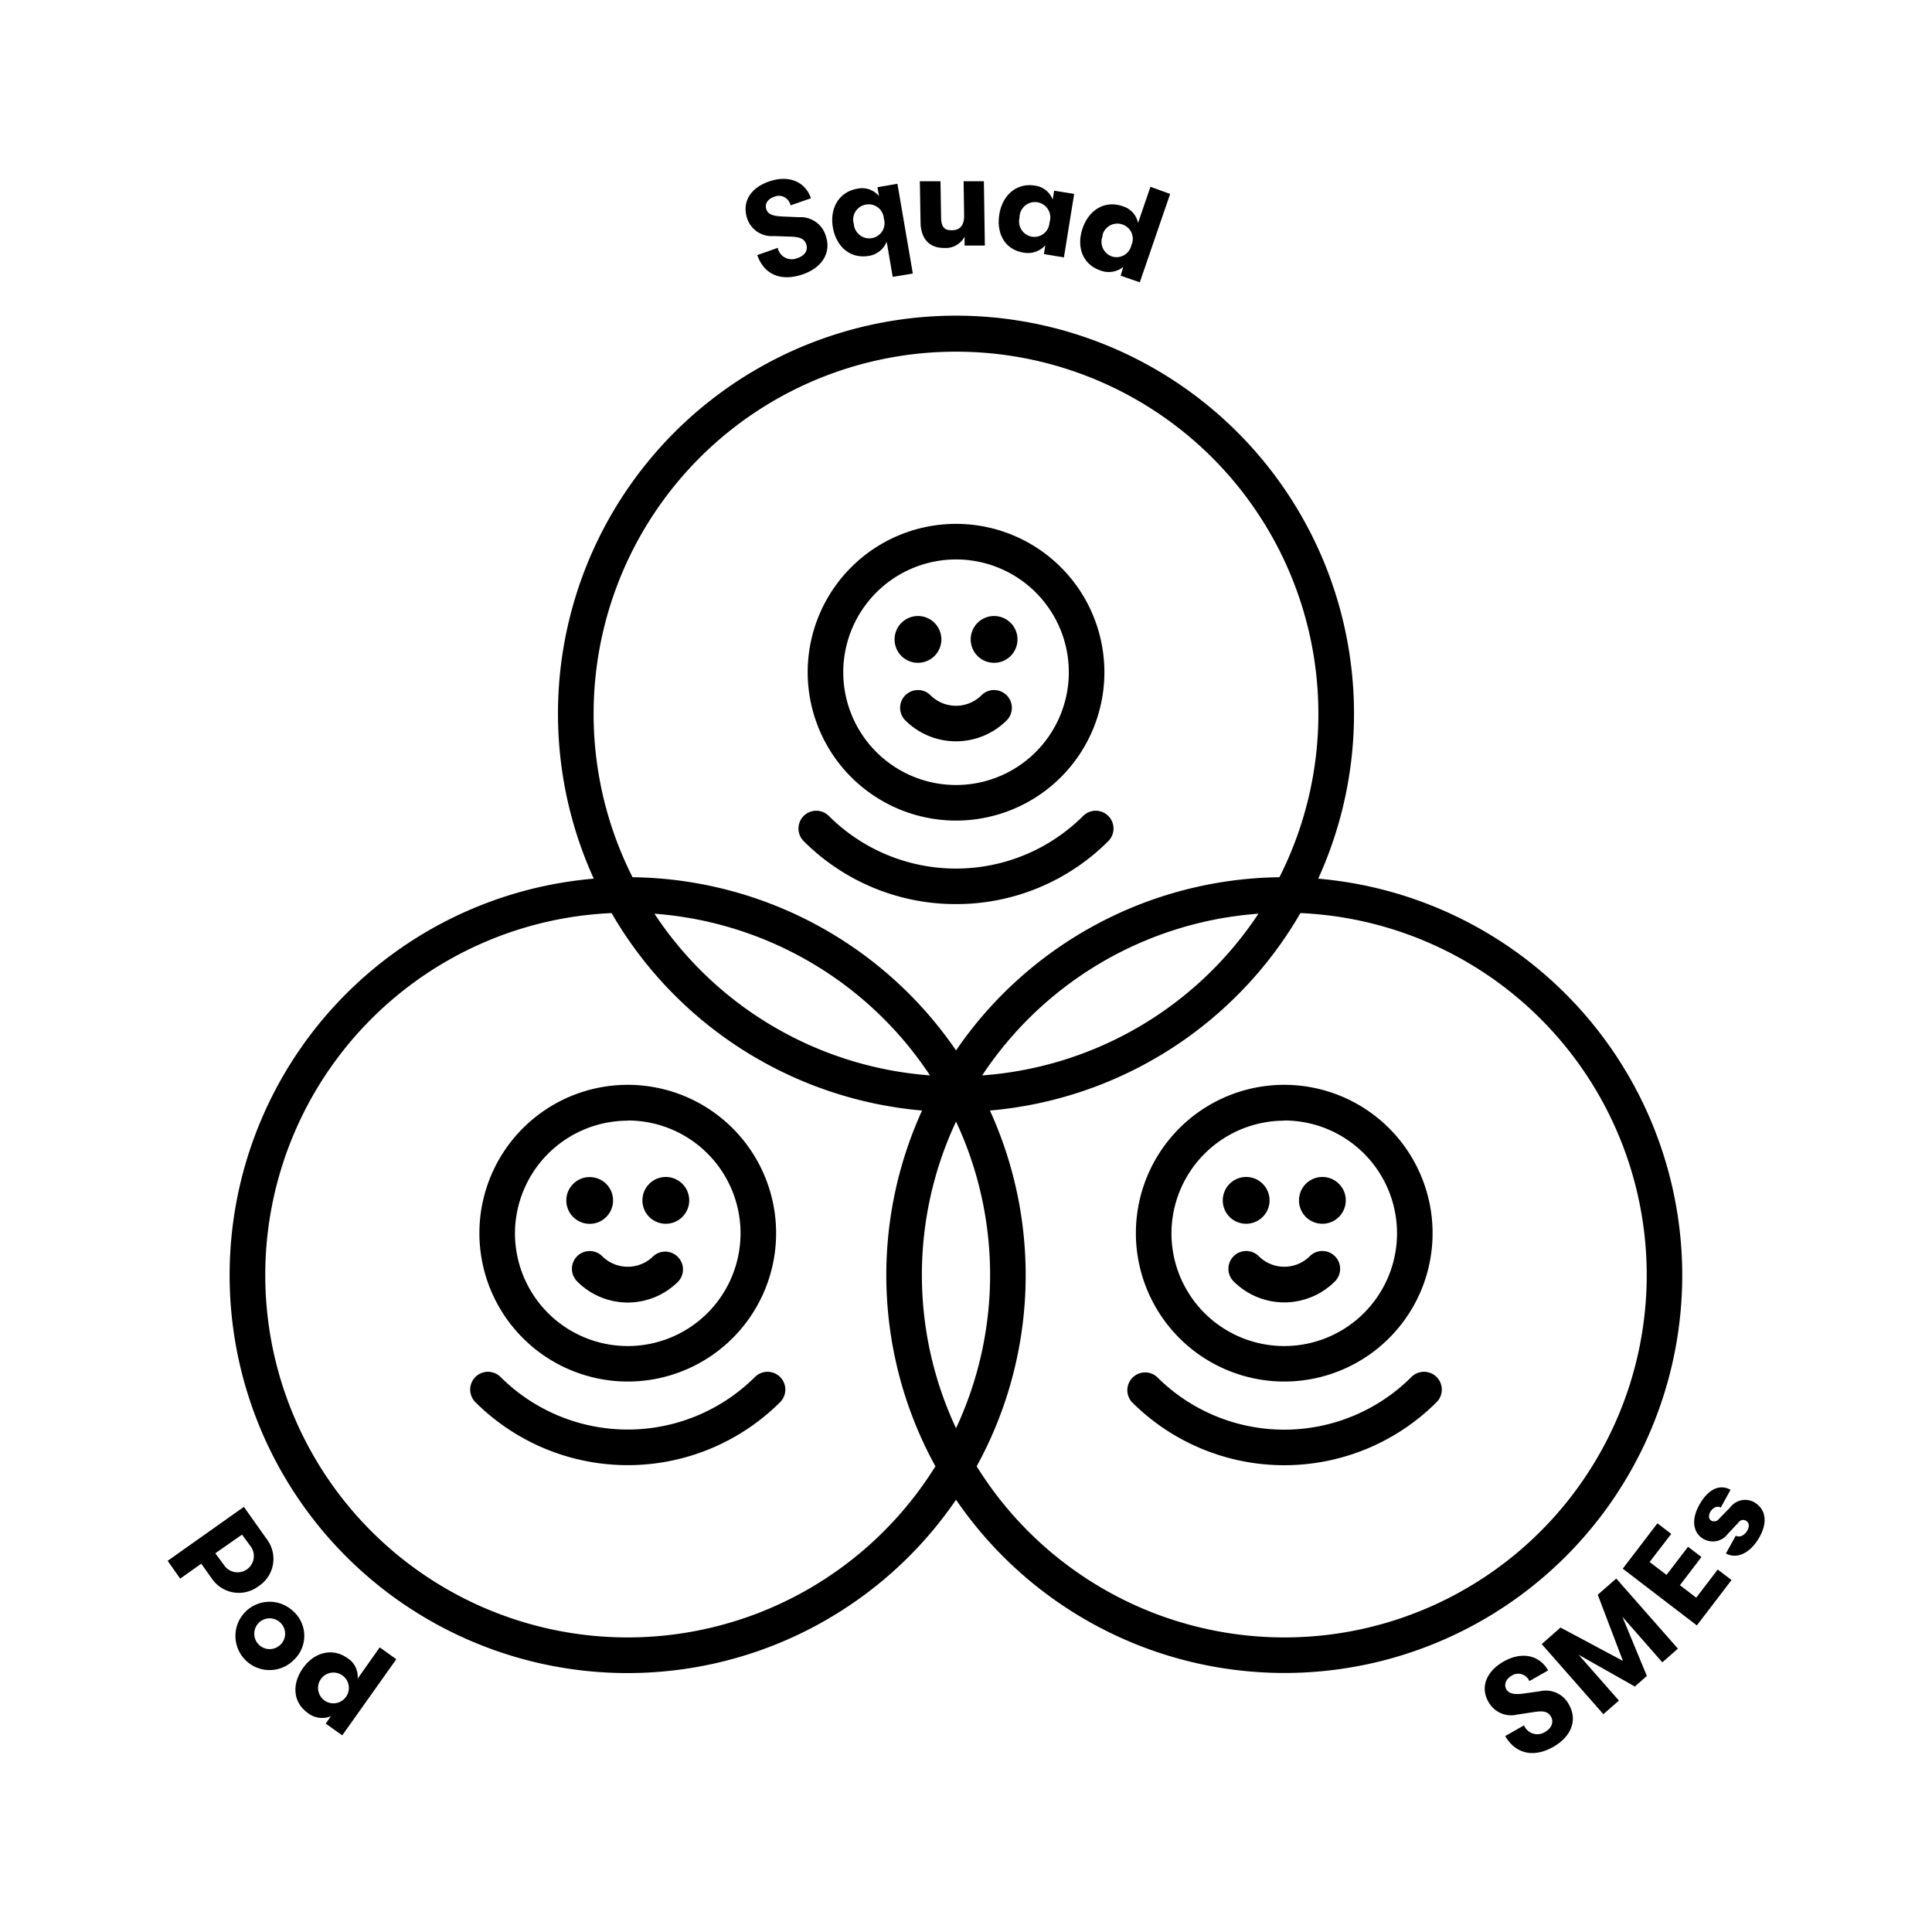 <svg id="Layer_1" data-name="Layer 1" xmlns="http://www.w3.org/2000/svg" viewBox="0 0 217.22 217.22"><title>ways-to-begin-transformation-journey</title><path d="M70.58,155.33A16.68,16.68,0,1,0,53.9,138.66,16.69,16.69,0,0,0,70.58,155.33Zm0-29.35A12.68,12.68,0,1,1,57.9,138.66,12.7,12.7,0,0,1,70.58,126Z"/><circle cx="66.3" cy="134.97" r="2.63"/><path d="M74.86,137.59A2.63,2.63,0,1,0,72.23,135,2.62,2.62,0,0,0,74.86,137.59Z"/><path d="M64.89,141.24a2,2,0,0,0,0,2.83,8,8,0,0,0,11.38,0,2,2,0,0,0-2.82-2.83,4.07,4.07,0,0,1-5.74,0A2,2,0,0,0,64.89,141.24Z"/><path d="M84.88,154.82a20.26,20.26,0,0,1-28.6,0,2,2,0,0,0-2.83,2.83,24.26,24.26,0,0,0,34.26,0,2,2,0,0,0-2.83-2.83Z"/><path d="M189.14,143.36a44.79,44.79,0,0,0-40.93-44.57,44.75,44.75,0,1,0-81.45,0,44.74,44.74,0,1,0,40.73,69.83,44.73,44.73,0,0,0,81.65-25.26ZM107.49,39.54a40.72,40.72,0,0,1,36.36,59.09,44.7,44.7,0,0,0-36.36,19.47A44.73,44.73,0,0,0,71.12,98.63a40.72,40.72,0,0,1,36.37-59.09Zm34,63.19a40.76,40.76,0,0,1-31.06,18.18A40.79,40.79,0,0,1,141.47,102.73Zm-36.91,18.18a40.73,40.73,0,0,1-31-18.18A40.75,40.75,0,0,1,104.56,120.91Zm-34,63.19a40.74,40.74,0,0,1-1.82-81.44,44.82,44.82,0,0,0,34.91,22.2,44.61,44.61,0,0,0,1.5,40A40.75,40.75,0,0,1,70.58,184.1Zm36.91-58a40.72,40.72,0,0,1,0,34.48,40.62,40.62,0,0,1,0-34.48Zm36.9,58a40.73,40.73,0,0,1-34.58-19.24,44.65,44.65,0,0,0,1.49-40,44.81,44.81,0,0,0,34.91-22.2,40.74,40.74,0,0,1-1.82,81.44Z"/><path d="M144.39,155.33a16.68,16.68,0,1,0-16.68-16.67A16.69,16.69,0,0,0,144.39,155.33Zm0-29.35a12.68,12.68,0,1,1-12.68,12.68A12.7,12.7,0,0,1,144.39,126Z"/><path d="M140.11,137.59a2.63,2.63,0,1,0-2.63-2.62A2.62,2.62,0,0,0,140.11,137.59Z"/><path d="M148.67,137.59a2.63,2.63,0,1,0-2.62-2.62A2.62,2.62,0,0,0,148.67,137.59Z"/><path d="M138.7,141.24a2,2,0,0,0,0,2.83,8.05,8.05,0,0,0,11.39,0,2,2,0,1,0-2.83-2.83,4.06,4.06,0,0,1-5.73,0A2,2,0,0,0,138.7,141.24Z"/><path d="M158.69,154.82a20.23,20.23,0,0,1-28.6,0,2,2,0,0,0-2.82,2.83,24.23,24.23,0,0,0,34.25,0,2,2,0,0,0-2.83-2.83Z"/><path d="M107.49,92.26A16.68,16.68,0,1,0,90.81,75.58,16.69,16.69,0,0,0,107.49,92.26Zm0-29.36A12.68,12.68,0,1,1,94.81,75.58,12.69,12.69,0,0,1,107.49,62.9Z"/><path d="M103.21,74.52a2.63,2.63,0,1,0-2.63-2.63A2.62,2.62,0,0,0,103.21,74.52Z"/><path d="M111.77,74.52a2.63,2.63,0,1,0-2.63-2.63A2.62,2.62,0,0,0,111.77,74.52Z"/><path d="M101.79,78.17a2,2,0,0,0,0,2.83,8.08,8.08,0,0,0,11.39,0,2,2,0,0,0-2.83-2.83,4.06,4.06,0,0,1-5.73,0A2,2,0,0,0,101.79,78.17Z"/><path d="M107.49,101.65a24.14,24.14,0,0,0,17.12-7.08,2,2,0,0,0-2.83-2.83,20.23,20.23,0,0,1-28.59,0,2,2,0,0,0-2.83,2.83A24.14,24.14,0,0,0,107.49,101.65Z"/><path d="M87,26.54l2,.07c1,.05,1.44.25,1.65.86s-.1,1.26-1,1.55a1.61,1.61,0,0,1-2.21-1.15l-2.3.81c.78,2.22,2.69,3,5.13,2.16,2.19-.76,3.22-2.47,2.57-4.33a2.94,2.94,0,0,0-3-2.09l-1.87-.08c-1.12-.05-1.62-.26-1.81-.81s.1-1.13.85-1.39a1.33,1.33,0,0,1,1.87.95l2.3-.8c-.67-1.92-2.55-2.64-4.73-1.88S83.43,22.8,84,24.54A2.9,2.9,0,0,0,87,26.54Z"/><path d="M97.69,28.77a2.58,2.58,0,0,0,2-1.59l.07.38h0l.61,3.57,2.26-.38-1.73-10.09-2.25.39.18,1a2.48,2.48,0,0,0-2.45-.83c-2.07.36-3.1,2.21-2.74,4.34S95.56,29.13,97.69,28.77ZM97.37,23a1.7,1.7,0,0,1,2,1.57A1.71,1.71,0,0,1,98,26.78a1.74,1.74,0,0,1-2-1.59A1.71,1.71,0,0,1,97.37,23Z"/><path d="M106.22,27.88a2.39,2.39,0,0,0,2.23-1.27v1l2.28,0-.11-7.23-2.28,0,.06,3.88c0,1-.39,1.61-1.37,1.63s-1.21-.52-1.22-1.51l-.07-4-2.32,0L103.5,25C103.53,26.84,104.48,27.91,106.22,27.88Z"/><path d="M115.07,28.4a2.6,2.6,0,0,0,2.46-.83l-.16,1,2.25.37,1.15-7.14-2.25-.36-.16,1a2.47,2.47,0,0,0-2-1.57c-2.07-.34-3.65,1.08-4,3.21S112.94,28.05,115.07,28.4Zm-.44-3.93A1.73,1.73,0,1,1,118,25a1.71,1.71,0,0,1-2,1.61A1.74,1.74,0,0,1,114.63,24.47Z"/><path d="M123.72,30.41a2.61,2.61,0,0,0,2.57-.4L126,31l2.15.74,3.41-9.93L129.35,21l-1.2,3.49h0l-.2.58a2.46,2.46,0,0,0-1.75-1.89c-2-.69-3.78.44-4.48,2.49S121.68,29.71,123.72,30.41Zm.23-3.95a1.72,1.72,0,0,1,2.25-1.22,1.7,1.7,0,0,1,1,2.34A1.71,1.71,0,0,1,125,28.83,1.75,1.75,0,0,1,124,26.46Z"/><path d="M29.08,178.33a3.65,3.65,0,0,0,.92-5.27l-2.58-3.64-8.57,6.07,1.41,2,2.37-1.68,1.18,1.66A3.66,3.66,0,0,0,29.08,178.33ZM25.21,176l-1-1.36,3-2.1,1,1.36a1.82,1.82,0,0,1-3,2.1Z"/><path d="M32.86,181.06a3.84,3.84,0,1,0,.22,5.53A3.71,3.71,0,0,0,32.86,181.06ZM31.44,185a1.73,1.73,0,1,1,.08-2.56A1.71,1.71,0,0,1,31.44,185Z"/><path d="M40.56,188.24h0l-.35.5a2.46,2.46,0,0,0-1.14-2.31c-1.71-1.22-3.75-.65-5,1.11s-1.19,3.83.57,5.08a2.6,2.6,0,0,0,2.57.34l-.59.83,1.86,1.32,6.08-8.56-1.87-1.33Zm-1.76,2.67a1.73,1.73,0,1,1-.31-2.54A1.72,1.72,0,0,1,38.8,190.91Z"/><path d="M173.15,190.15l-1.85.26c-1.11.15-1.64,0-1.93-.47s-.11-1.13.58-1.53a1.35,1.35,0,0,1,2,.6l2.11-1.2c-1-1.76-3-2.14-5-1s-2.63,2.92-1.72,4.52a2.91,2.91,0,0,0,3.27,1.44l2-.3c1-.14,1.45,0,1.77.54s.13,1.26-.65,1.71a1.62,1.62,0,0,1-2.38-.73l-2.12,1.2c1.17,2,3.19,2.48,5.44,1.2,2-1.15,2.71-3,1.74-4.72A2.93,2.93,0,0,0,173.15,190.15Z"/><polygon points="179.64 179.3 182.47 186.74 175.45 182.99 173.34 184.85 180.27 192.73 182.02 191.2 177.49 186.05 183.81 189.62 185.16 188.43 182.41 181.78 186.9 186.9 188.65 185.36 181.72 177.48 179.64 179.3"/><polygon points="190.71 179.63 188.88 178.23 191.3 175.06 189.79 173.91 187.37 177.07 185.47 175.62 187.9 172.46 186.35 171.27 182.45 176.37 190.78 182.75 194.68 177.65 193.13 176.47 190.71 179.63"/><path d="M197.16,168.86a2.11,2.11,0,0,0-2.64.63l-1.24,1.27a.68.68,0,0,1-.86.22c-.31-.17-.36-.58-.12-1s.73-.73,1.17-.48l1.1-2c-1.19-.66-2.51-.12-3.53,1.73-.92,1.66-.67,3.16.51,3.81a2.09,2.09,0,0,0,2.7-.57l1.25-1.33a.6.6,0,0,1,.8-.16c.36.2.42.62.18,1.06-.34.61-.89.86-1.32.62l-1.11,2c1.2.67,2.73,0,3.76-1.82S198.46,169.58,197.16,168.86Z"/></svg>